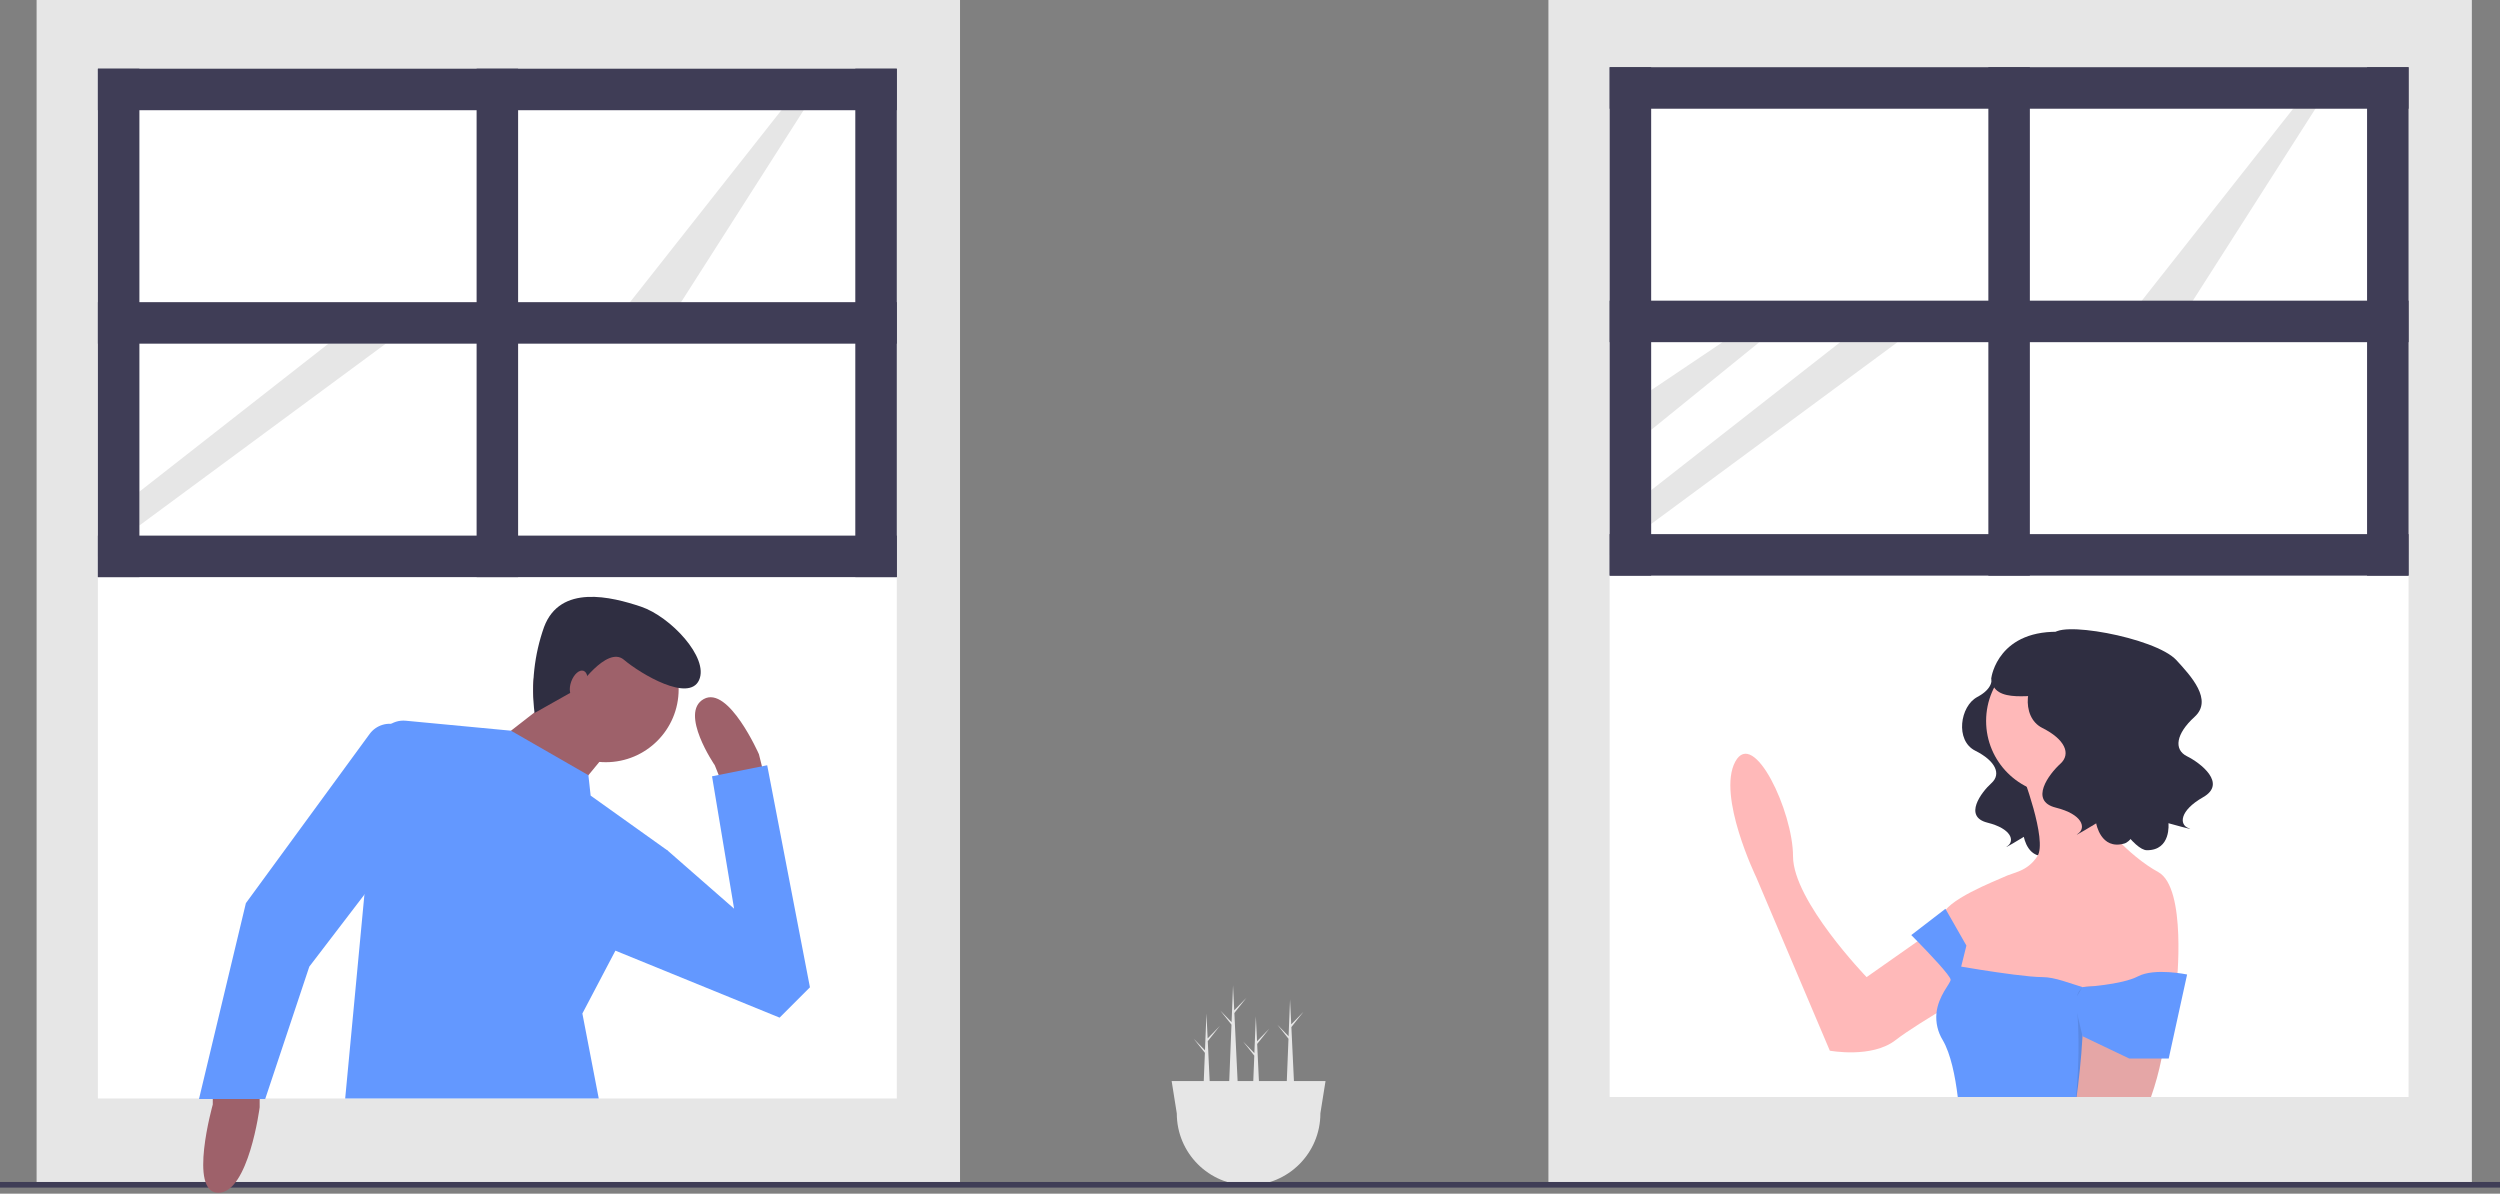 <?xml version="1.0" encoding="UTF-8"?>
<svg xmlns="http://www.w3.org/2000/svg" xmlns:xlink="http://www.w3.org/1999/xlink" width="444pt" height="212pt" viewBox="0 0 444 212" version="1.1">
<rect x="0" y="0" width="444" height="212" fill="#808080" stroke="none"/>
<defs>
<filter id="alpha" filterUnits="objectBoundingBox" x="0%" y="0%" width="100%" height="100%">
  <feColorMatrix type="matrix" in="SourceGraphic" values="0 0 0 0 1 0 0 0 0 1 0 0 0 0 1 0 0 0 1 0"/>
</filter>
<mask id="mask0">
  <g filter="url(#alpha)">
<rect x="0" y="0" width="444" height="212" style="fill:rgb(0%,0%,0%);fill-opacity:0.102;stroke:none;"/>
  </g>
</mask>
<clipPath id="clip1">
  <rect width="444" height="212"/>
</clipPath>
<g id="surface6" clip-path="url(#clip1)">
<path style=" stroke:none;fill-rule:nonzero;fill:rgb(0%,0%,0%);fill-opacity:1;" d="M 384.23 184.734 C 384.211 185.832 384.098 186.926 383.887 188 C 383.422 190.316 382.797 192.598 382.016 194.824 L 368.703 194.824 C 369.113 190.621 369.238 186.395 369.078 182.176 C 369.055 181.555 369.02 180.926 368.969 180.301 L 368.969 180.289 C 368.934 179.75 368.891 179.211 368.836 178.672 C 368.754 178.047 368.785 177.41 368.934 176.801 L 368.934 176.789 C 369.043 176.324 369.297 175.906 369.66 175.602 C 369.719 175.551 369.781 175.504 369.852 175.465 C 369.91 175.426 369.973 175.391 370.039 175.363 C 370.102 175.332 370.164 175.305 370.23 175.281 C 370.75 175.109 371.305 175.059 371.852 175.141 C 372.367 175.203 372.875 175.316 373.371 175.484 C 375.574 176.293 377.633 177.449 379.465 178.914 C 380.684 179.832 381.805 180.875 382.809 182.023 C 383.691 183.066 384.23 184.023 384.23 184.734 Z M 384.23 184.734 "/>
</g>
</defs>
<g id="surface1">
<path style=" stroke:none;fill-rule:nonzero;fill:rgb(90.196%,90.196%,90.196%);fill-opacity:1;" d="M 221.375 177.195 L 219.199 179.426 L 218.988 175 L 218.73 181.531 L 216.723 179.477 L 218.711 181.984 L 218.055 198.5 L 220.109 198.5 L 219.223 179.91 Z M 221.375 177.195 "/>
<path style=" stroke:none;fill-rule:nonzero;fill:rgb(90.196%,90.196%,90.196%);fill-opacity:1;" d="M 225.426 182.695 L 223.25 184.926 L 223.039 180.5 L 222.777 187.031 L 220.773 184.977 L 222.762 187.484 L 222.102 204 L 224.156 204 L 223.273 185.41 Z M 225.426 182.695 "/>
<path style=" stroke:none;fill-rule:nonzero;fill:rgb(90.196%,90.196%,90.196%);fill-opacity:1;" d="M 231.5 179.695 L 229.324 181.926 L 229.113 177.5 L 228.852 184.031 L 226.848 181.977 L 228.836 184.484 L 228.176 201 L 230.23 201 L 229.348 182.41 Z M 231.5 179.695 "/>
<path style=" stroke:none;fill-rule:nonzero;fill:rgb(90.196%,90.196%,90.196%);fill-opacity:1;" d="M 216.652 182.195 L 214.477 184.426 L 214.266 180 L 214.004 186.531 L 212 184.477 L 213.988 186.984 L 213.328 203.5 L 215.383 203.5 L 214.5 184.91 Z M 216.652 182.195 "/>
<path style=" stroke:none;fill-rule:nonzero;fill:rgb(90.196%,90.196%,90.196%);fill-opacity:1;" d="M 6.5 0 L 170.5 0 L 170.5 210 L 6.5 210 Z M 6.5 0 "/>
<path style=" stroke:none;fill-rule:nonzero;fill:rgb(100%,100%,100%);fill-opacity:1;" d="M 17.387 12.664 L 159.273 12.664 L 159.273 102.496 L 17.387 102.496 Z M 17.387 12.664 "/>
<path style=" stroke:none;fill-rule:nonzero;fill:rgb(100%,100%,100%);fill-opacity:1;" d="M 17.387 98.809 L 159.273 98.809 L 159.273 195.09 L 17.387 195.09 Z M 17.387 98.809 "/>
<path style=" stroke:none;fill-rule:nonzero;fill:rgb(24.706%,23.922%,33.725%);fill-opacity:1;" d="M 84.645 12.203 L 92.016 12.203 L 92.016 102.496 L 84.645 102.496 Z M 84.645 12.203 "/>
<path style=" stroke:none;fill-rule:nonzero;fill:rgb(24.706%,23.922%,33.725%);fill-opacity:1;" d="M 151.902 12.203 L 159.273 12.203 L 159.273 102.496 L 151.902 102.496 Z M 151.902 12.203 "/>
<path style=" stroke:none;fill-rule:nonzero;fill:rgb(24.706%,23.922%,33.725%);fill-opacity:1;" d="M 17.387 95.125 L 159.273 95.125 L 159.273 102.496 L 17.387 102.496 Z M 17.387 95.125 "/>
<path style=" stroke:none;fill-rule:nonzero;fill:rgb(100%,100%,100%);fill-opacity:1;" d="M 37.438 61.035 L 24.758 69.559 L 24.758 76.609 L 43.969 61.035 Z M 37.438 61.035 "/>
<path style=" stroke:none;fill-rule:nonzero;fill:rgb(90.196%,90.196%,90.196%);fill-opacity:1;" d="M 58.332 61.035 L 24.758 87.316 L 24.758 93.324 L 68.516 61.035 Z M 58.332 61.035 "/>
<path style=" stroke:none;fill-rule:nonzero;fill:rgb(24.706%,23.922%,33.725%);fill-opacity:1;" d="M 17.387 12.203 L 24.758 12.203 L 24.758 102.496 L 17.387 102.496 Z M 17.387 12.203 "/>
<path style=" stroke:none;fill-rule:nonzero;fill:rgb(90.196%,90.196%,90.196%);fill-opacity:1;" d="M 138.773 19.574 L 110.441 55.504 L 119.195 56.426 L 143.609 18.191 Z M 138.773 19.574 "/>
<path style=" stroke:none;fill-rule:nonzero;fill:rgb(24.706%,23.922%,33.725%);fill-opacity:1;" d="M 17.387 12.203 L 159.273 12.203 L 159.273 19.574 L 17.387 19.574 Z M 17.387 12.203 "/>
<path style=" stroke:none;fill-rule:nonzero;fill:rgb(24.706%,23.922%,33.725%);fill-opacity:1;" d="M 17.387 53.664 L 159.273 53.664 L 159.273 61.035 L 17.387 61.035 Z M 17.387 53.664 "/>
<path style=" stroke:none;fill-rule:nonzero;fill:rgb(90.196%,90.196%,90.196%);fill-opacity:1;" d="M 275 0 L 439 0 L 439 210 L 275 210 Z M 275 0 "/>
<path style=" stroke:none;fill-rule:nonzero;fill:rgb(100%,100%,100%);fill-opacity:1;" d="M 285.875 12.398 L 427.762 12.398 L 427.762 102.23 L 285.875 102.23 Z M 285.875 12.398 "/>
<path style=" stroke:none;fill-rule:nonzero;fill:rgb(100%,100%,100%);fill-opacity:1;" d="M 285.875 98.547 L 427.762 98.547 L 427.762 194.824 L 285.875 194.824 Z M 285.875 98.547 "/>
<path style=" stroke:none;fill-rule:nonzero;fill:rgb(24.706%,23.922%,33.725%);fill-opacity:1;" d="M 353.133 11.938 L 360.504 11.938 L 360.504 102.23 L 353.133 102.23 Z M 353.133 11.938 "/>
<path style=" stroke:none;fill-rule:nonzero;fill:rgb(24.706%,23.922%,33.725%);fill-opacity:1;" d="M 420.391 11.938 L 427.762 11.938 L 427.762 102.23 L 420.391 102.23 Z M 420.391 11.938 "/>
<path style=" stroke:none;fill-rule:nonzero;fill:rgb(24.706%,23.922%,33.725%);fill-opacity:1;" d="M 285.875 94.859 L 427.762 94.859 L 427.762 102.23 L 285.875 102.23 Z M 285.875 94.859 "/>
<path style=" stroke:none;fill-rule:nonzero;fill:rgb(90.196%,90.196%,90.196%);fill-opacity:1;" d="M 305.926 60.77 L 293.246 69.293 L 293.246 76.344 L 312.457 60.77 Z M 305.926 60.77 "/>
<path style=" stroke:none;fill-rule:nonzero;fill:rgb(90.196%,90.196%,90.196%);fill-opacity:1;" d="M 326.82 60.77 L 293.246 87.055 L 293.246 93.059 L 337.004 60.77 Z M 326.82 60.77 "/>
<path style=" stroke:none;fill-rule:nonzero;fill:rgb(24.706%,23.922%,33.725%);fill-opacity:1;" d="M 285.875 11.938 L 293.246 11.938 L 293.246 102.23 L 285.875 102.23 Z M 285.875 11.938 "/>
<path style=" stroke:none;fill-rule:nonzero;fill:rgb(90.196%,90.196%,90.196%);fill-opacity:1;" d="M 407.262 19.309 L 378.93 55.242 L 387.684 56.164 L 412.098 17.926 Z M 407.262 19.309 "/>
<path style=" stroke:none;fill-rule:nonzero;fill:rgb(24.706%,23.922%,33.725%);fill-opacity:1;" d="M 285.875 11.938 L 427.762 11.938 L 427.762 19.309 L 285.875 19.309 Z M 285.875 11.938 "/>
<path style=" stroke:none;fill-rule:nonzero;fill:rgb(24.706%,23.922%,33.725%);fill-opacity:1;" d="M 285.875 53.398 L 427.762 53.398 L 427.762 60.77 L 285.875 60.77 Z M 285.875 53.398 "/>
<path style=" stroke:none;fill-rule:nonzero;fill:rgb(18.431%,18.039%,25.49%);fill-opacity:1;" d="M 353.68 120.371 C 353.68 120.371 354.219 122.172 351.16 123.789 C 348.102 125.41 347.203 131.527 350.801 133.324 C 354.398 135.125 355.48 137.465 353.68 139.082 C 351.879 140.703 348.641 145.02 352.961 146.102 C 357.277 147.18 357.816 149.34 356.559 150.238 C 355.301 151.137 359.438 148.621 359.438 148.621 C 359.438 148.621 360.156 152.938 363.934 151.859 C 367.715 150.777 378.328 130.266 372.93 127.391 C 367.535 124.512 353.68 120.371 353.68 120.371 Z M 353.68 120.371 "/>
<path style=" stroke:none;fill-rule:nonzero;fill:rgb(100%,72.549%,72.549%);fill-opacity:1;" d="M 348.77 161.406 L 331.508 173.535 C 331.508 173.535 318.441 160.004 318.441 152.074 C 318.441 144.141 311.445 129.211 308.18 135.277 C 304.91 141.344 311.91 155.805 311.91 155.805 L 324.977 186.602 C 324.977 186.602 332.441 188 336.641 184.734 C 340.84 181.469 352.504 174.938 352.504 174.938 Z M 348.77 161.406 "/>
<path style=" stroke:none;fill-rule:nonzero;fill:rgb(100%,72.549%,72.549%);fill-opacity:1;" d="M 378.863 128.047 C 378.863 135.262 373.016 141.109 365.801 141.109 C 358.586 141.109 352.734 135.262 352.734 128.047 C 352.734 120.828 358.586 114.98 365.801 114.98 C 373.016 114.98 378.863 120.828 378.863 128.047 Z M 378.863 128.047 "/>
<path style=" stroke:none;fill-rule:nonzero;fill:rgb(100%,72.549%,72.549%);fill-opacity:1;" d="M 359.035 137.145 C 359.035 137.145 363.699 149.273 361.836 152.074 C 359.969 154.875 357.637 154.875 355.77 155.805 C 354.836 156.273 345.039 160.004 345.039 162.805 C 345.082 164.605 345.562 166.363 346.438 167.938 L 347.836 175.867 L 359.5 183.336 L 374.898 181.469 L 386.562 174.938 C 386.562 174.938 388.43 157.672 383.297 154.875 C 378.164 152.074 372.098 145.543 372.566 143.207 C 373.031 140.875 373.5 135.277 373.5 135.277 Z M 359.035 137.145 "/>
<path style=" stroke:none;fill-rule:nonzero;fill:rgb(38.824%,59.608%,100%);fill-opacity:1;" d="M 383.766 172.605 L 383.766 172.621 L 383.344 176.738 L 382.809 182.023 L 382.199 188 L 381.512 194.824 L 347.699 194.824 C 347.246 191.094 346.441 187.141 345.035 184.734 C 344.152 183.305 343.758 181.625 343.914 179.949 C 344.23 176.824 346.434 174.645 346.434 174.004 C 346.434 173.305 342.504 169.199 340.539 167.184 C 339.879 166.512 339.441 166.07 339.441 166.07 L 345.504 161.406 L 345.59 161.551 L 346.441 163.039 L 349.234 167.934 L 348.305 171.672 C 348.305 171.672 349.75 171.922 351.762 172.238 C 355.234 172.785 360.406 173.535 362.766 173.535 C 364.953 173.535 367.629 174.66 369.84 175.305 C 369.91 175.324 369.977 175.344 370.039 175.363 C 371.43 175.754 372.621 175.934 373.371 175.484 C 373.414 175.461 373.457 175.43 373.5 175.398 C 373.891 175.137 374.316 174.922 374.762 174.766 L 374.766 174.766 C 376.383 174.191 378.035 173.734 379.715 173.395 C 381.605 172.98 383.266 172.691 383.672 172.621 C 383.672 172.617 383.672 172.617 383.676 172.617 C 383.676 172.617 383.68 172.617 383.68 172.621 C 383.734 172.609 383.766 172.605 383.766 172.605 Z M 383.766 172.605 "/>
<path style=" stroke:none;fill-rule:nonzero;fill:rgb(100%,72.549%,72.549%);fill-opacity:1;" d="M 385.219 171.895 C 385.184 172.145 385.156 172.398 385.125 172.648 C 384.98 173.75 384.859 174.852 384.754 175.949 C 384.465 178.871 384.289 181.797 384.23 184.734 C 384.211 185.832 384.098 186.926 383.887 188 C 383.422 190.316 382.797 192.598 382.016 194.824 L 368.805 194.824 C 369.156 192.227 369.625 188.227 369.855 184.035 L 369.855 184.031 C 369.891 183.379 369.914 182.727 369.941 182.07 C 370.027 179.867 369.996 177.664 369.852 175.465 C 369.844 175.41 369.844 175.355 369.84 175.305 C 369.816 175.02 369.789 174.746 369.766 174.469 C 368.836 165.141 374.43 154.875 374.43 154.875 C 376.324 154.875 378.176 155.922 379.824 157.359 C 383.914 161.016 385.934 166.457 385.219 171.895 Z M 385.219 171.895 "/>
<use xlink:href="#surface6" mask="url(#mask0)"/>
<path style=" stroke:none;fill-rule:nonzero;fill:rgb(38.824%,59.608%,100%);fill-opacity:1;" d="M 368.367 177.734 L 369.855 184.035 L 378.164 188 L 385.164 188 L 388.43 173.07 C 388.43 173.07 382.664 171.852 379.715 173.395 C 376.766 174.938 369.84 175.305 369.84 175.305 Z M 368.367 177.734 "/>
<path style=" stroke:none;fill-rule:nonzero;fill:rgb(18.431%,18.039%,25.49%);fill-opacity:1;" d="M 365.906 114.934 C 365.906 114.934 366.504 116.926 363.117 118.719 C 359.727 120.516 358.73 127.289 362.719 129.285 C 366.703 131.277 367.898 133.867 365.906 135.66 C 363.914 137.457 360.324 142.238 365.109 143.434 C 369.895 144.629 370.492 147.023 369.098 148.02 C 367.699 149.016 372.285 146.227 372.285 146.227 C 372.285 146.227 373.082 151.008 377.27 149.812 C 381.453 148.617 385.629 126.879 380.965 121.281 C 376.625 116.074 365.906 114.934 365.906 114.934 Z M 365.906 114.934 "/>
<path style=" stroke:none;fill-rule:nonzero;fill:rgb(18.431%,18.039%,25.49%);fill-opacity:1;" d="M 364.633 112.883 C 364.633 109.961 382.785 113.168 386.527 117.242 C 389.121 120.066 393.062 124.316 389.762 127.309 C 386.461 130.305 386.008 133.121 388.41 134.312 C 390.812 135.5 395.559 139.141 391.273 141.582 C 386.988 144.023 387.059 146.488 388.672 147.07 C 390.281 147.652 385.117 146.203 385.117 146.203 C 385.117 146.203 385.637 151.023 381.285 151 C 376.934 150.977 364.445 127.055 367.426 120.406 C 370.199 114.223 364.633 112.883 364.633 112.883 Z M 364.633 112.883 "/>
<path style=" stroke:none;fill-rule:nonzero;fill:rgb(18.431%,18.039%,25.49%);fill-opacity:1;" d="M 366.527 112.242 C 354.844 111.539 353.672 120.332 353.672 120.332 C 353.75 125.422 361.832 122.941 364.078 123.699 C 366.785 121.75 372.004 118.066 375.738 115.434 C 373.027 113.527 369.836 112.422 366.527 112.242 Z M 366.527 112.242 "/>
<path style=" stroke:none;fill-rule:nonzero;fill:rgb(90.196%,90.196%,90.196%);fill-opacity:1;" d="M 208.086 192 L 209 197.75 C 209 204.793 214.707 210.5 221.75 210.5 C 228.793 210.5 234.5 204.793 234.5 197.75 L 234.508 197.672 L 235.414 192 Z M 208.086 192 "/>
<path style=" stroke:none;fill-rule:nonzero;fill:rgb(24.706%,23.922%,33.725%);fill-opacity:1;" d="M 0 209.918 L 444 209.918 L 444 210.918 L 0 210.918 Z M 0 209.918 "/>
<path style=" stroke:none;fill-rule:nonzero;fill:rgb(61.961%,38.039%,41.569%);fill-opacity:1;" d="M 46.117 193.715 L 46.117 196.652 C 46.117 196.652 44.156 211.84 38.77 211.84 C 33.379 211.84 37.789 196.164 37.789 196.164 L 37.789 193.715 Z M 46.117 193.715 "/>
<path style=" stroke:none;fill-rule:nonzero;fill:rgb(61.961%,38.039%,41.569%);fill-opacity:1;" d="M 127.926 138.359 L 126.945 135.91 C 126.945 135.91 120.578 126.602 124.984 124.152 C 129.395 121.703 134.785 133.949 134.785 133.949 L 135.762 137.871 Z M 127.926 138.359 "/>
<path style=" stroke:none;fill-rule:nonzero;fill:rgb(61.961%,38.039%,41.569%);fill-opacity:1;" d="M 120.527 122.438 C 120.527 129.578 114.738 135.367 107.594 135.367 C 100.453 135.367 94.664 129.578 94.664 122.438 C 94.664 115.297 100.453 109.508 107.594 109.508 C 114.738 109.508 120.527 115.297 120.527 122.438 Z M 120.527 122.438 "/>
<path style=" stroke:none;fill-rule:nonzero;fill:rgb(61.961%,38.039%,41.569%);fill-opacity:1;" d="M 98.289 123.906 L 89.473 130.766 L 101.719 141.055 L 108.574 132.727 Z M 98.289 123.906 "/>
<path style=" stroke:none;fill-rule:nonzero;fill:rgb(38.824%,59.608%,100%);fill-opacity:1;" d="M 106.336 195.09 L 61.305 195.09 L 64.719 158.875 L 67.254 131.98 L 67.254 131.977 C 67.363 130.809 67.934 129.734 68.836 128.988 C 69.738 128.246 70.898 127.887 72.066 128 L 90.75 129.77 L 104.5 137.676 L 104.898 141.301 L 118.621 151.094 L 109.297 168.836 L 103.43 180 Z M 106.336 195.09 "/>
<path style=" stroke:none;fill-rule:nonzero;fill:rgb(38.824%,59.608%,100%);fill-opacity:1;" d="M 67.672 155.016 L 54.934 171.672 L 47.098 195.184 L 35.34 195.184 L 43.668 160.402 L 65.648 130.348 C 66.812 128.766 68.871 128.137 70.719 128.805 C 71 128.918 71.289 129 71.59 129.051 Z M 67.672 155.016 "/>
<path style=" stroke:none;fill-rule:nonzero;fill:rgb(38.824%,59.608%,100%);fill-opacity:1;" d="M 107.84 168.242 L 138.457 180.734 L 143.844 175.344 L 136.254 135.91 L 126.457 137.871 L 130.375 161.383 L 118.617 151.098 L 114.699 150.117 Z M 107.84 168.242 "/>
<path style=" stroke:none;fill-rule:nonzero;fill:rgb(18.431%,18.039%,25.49%);fill-opacity:1;" d="M 94.934 126.625 C 94.312 121.48 94.891 116.262 96.617 111.379 C 99.484 103.676 108.633 105.996 113.84 107.742 C 119.051 109.488 125.953 116.797 124.156 120.781 C 122.359 124.77 113.836 119.734 110.797 117.164 C 107.758 114.598 102.445 122.395 102.445 122.395 Z M 94.934 126.625 "/>
<path style=" stroke:none;fill-rule:nonzero;fill:rgb(61.961%,38.039%,41.569%);fill-opacity:1;" d="M 103.637 119.141 C 102.91 118.875 101.93 119.727 101.453 121.039 C 100.977 122.352 101.18 123.629 101.91 123.895 C 102.641 124.16 103.617 123.312 104.094 122 C 104.57 120.684 104.367 119.406 103.637 119.141 Z M 103.637 119.141 "/>
</g>
</svg>
